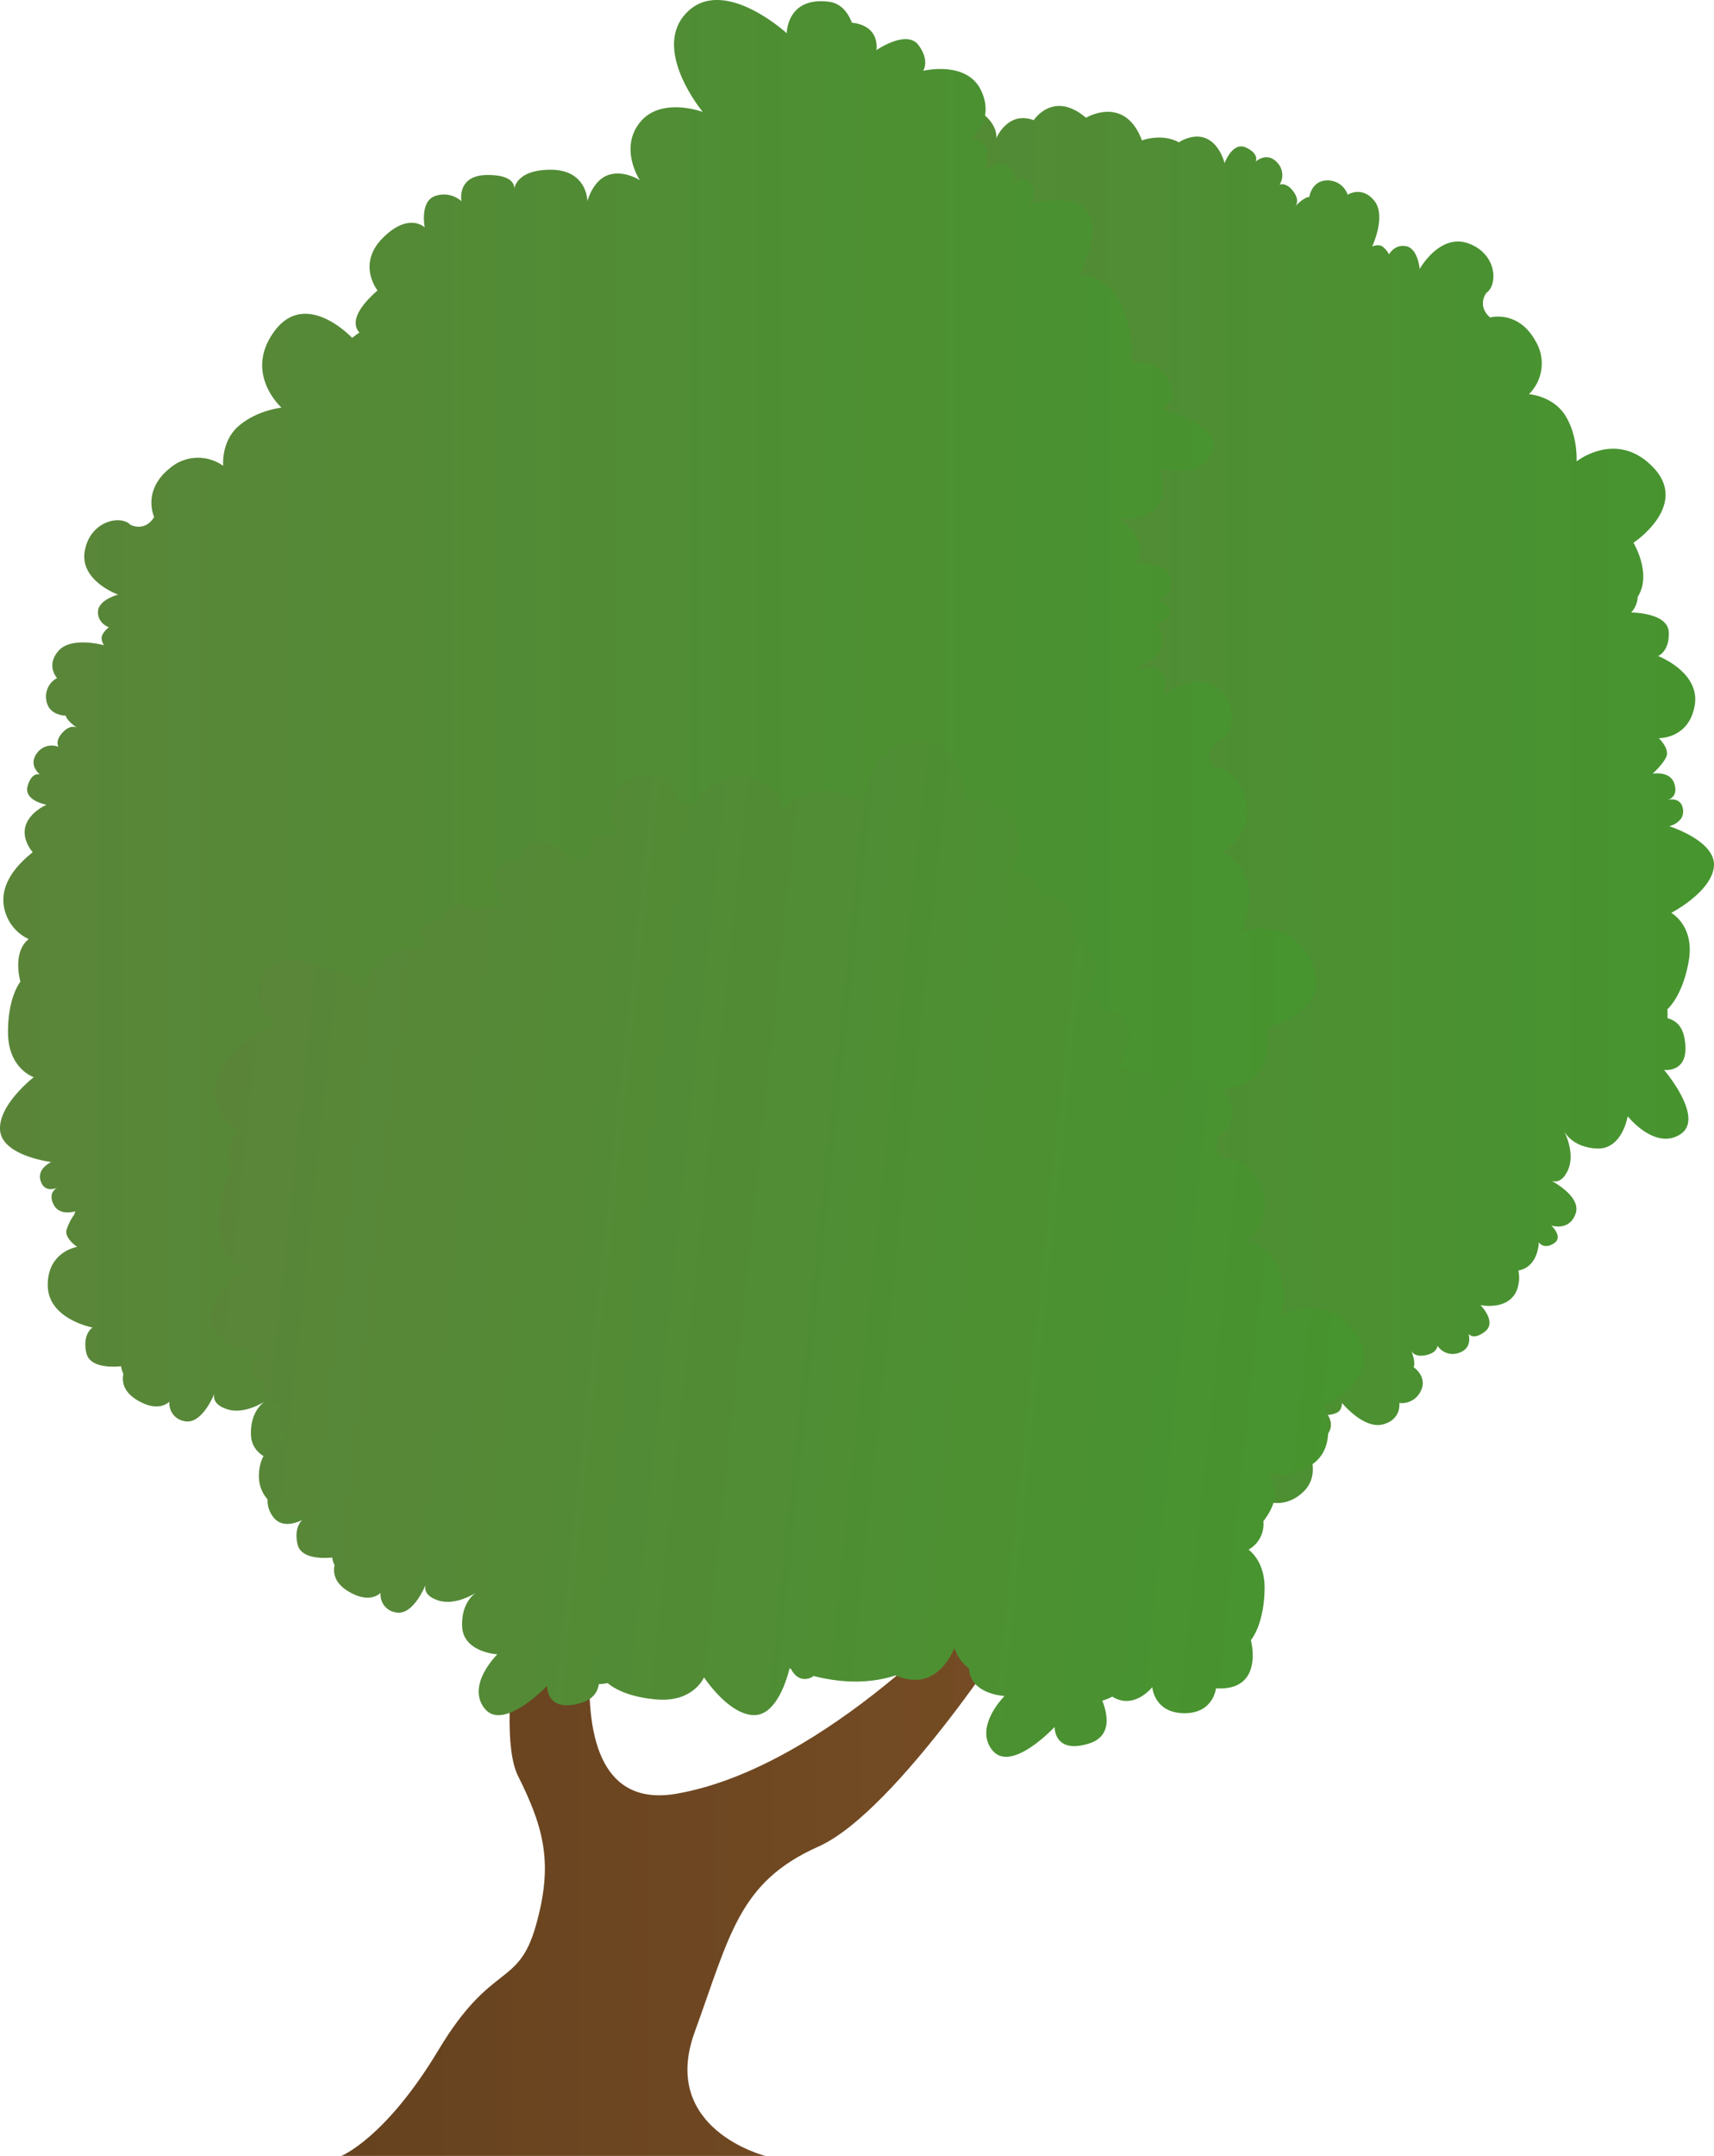 <svg xmlns="http://www.w3.org/2000/svg" xmlns:xlink="http://www.w3.org/1999/xlink" width="652.48" height="820.256" viewBox="0 0 652.48 820.256">
  <defs>
    <linearGradient id="a" x1="217.075" y1="317.189" x2="652.48" y2="317.189" gradientUnits="userSpaceOnUse">
      <stop offset="0" stop-color="#5a8539"/>
      <stop offset="1" stop-color="#46952f"/>
    </linearGradient>
    <linearGradient id="b" x1="0" y1="297.83" x2="500.973" y2="297.83" xlink:href="#a"/>
    <linearGradient id="c" x1="129.972" y1="699.238" x2="388.816" y2="699.238" gradientUnits="userSpaceOnUse">
      <stop offset="0" stop-color="#66421f"/>
      <stop offset="1" stop-color="#754c24"/>
    </linearGradient>
    <linearGradient id="d" x1="160.172" y1="443.812" x2="606.168" y2="443.812" gradientTransform="translate(-34.17 -11.469) rotate(6.066)" xlink:href="#a"/>
  </defs>
  <title>Tree_11</title>
  <g>
    <path d="M652.449,329.648c-.879,9.695-16.228,17.678-16.228,17.678s9,4.857,6.626,18.395-8.123,18.272-8.123,18.272a22.567,22.567,0,0,1,.047,3.406c3.01.775,5.526,2.847,6.4,7.3,2.725,13.852-7.709,12.368-7.709,12.368s15.786,18.406,6.143,24.543-19.99-6.918-19.99-6.918S617.6,437.5,607.782,436.975c-8.227-.437-11.471-5-12.3-6.47.914,1.841,4.07,8.973,1.345,14.8-2.114,4.53-4.7,4.484-6.178,3.96,3.092,1.729,11.081,6.818,9.165,12.431-2.306,6.755-8.944,4.682-9.282,4.571.251.239,4.705,4.449.955,6.83-3.855,2.458-5.7-.436-5.7-.436s-.07,9.34-7.78,10.731a12.719,12.719,0,0,1,.094,4.985c-1.817,10.9-14.534,8.175-14.534,8.175s6.358,6.358,1.817,9.992c-4.373,3.5-6.219,1.106-6.353.92.081.256,1.677,5.485-3.639,7.255A6.9,6.9,0,0,1,547.213,512s0,2.725-4.542,3.633c-3.977.792-5.164-1.2-5.4-1.7.268.705,1.683,4.588.861,6.236,0,0,5.445,3.634,2.72,9.084a7.958,7.958,0,0,1-8.17,4.542s.909,6.358-6.358,8.175-15.442-8.175-15.442-8.175,0,2.725-1.817,3.633a9.046,9.046,0,0,1-3.633.909s2.725,3.633,0,7.266c-2.667,3.564-9.713,1.008-9.981.914.251.356,8.956,12.822.9,20.881-8.175,8.175-19.076,3.634-19.984-1.816,0,0-2.725-5.451-9.084-2.726,0,0-1.816,10.9-15.436,11.809a16.466,16.466,0,0,1-17.259-10.9s-4.542,8.175-13.619,9.083-17.259-3.633-17.259-3.633,4.541,19.076-14.528,25.428-22.709-19.07-22.709-19.07-17.253,1.817-20.887-10.9c-3.546-12.4,2.423-16.164,2.714-16.339-.425.134-10.965,3.424-14.522-6.364,0,0-13.626,1.817-13.626-14.534,0,0-16.345-5.45-7.261-21.8,0,0-14.411-7.866-6.51-22.482-9.637-4.14-5.665-12.3-5.665-12.3s-13.195,4.547-15.932-2.382.874-9.963.874-9.963-17.271-.529-19.3-13.3,8.9-16.147,8.9-16.147-5.3-2.434-5.007-5.753c.285-3.266,2.766-7.68,2.841-7.814-.221.123-6.055,3.325-9.153-1.007-2.818-3.93-.146-6.132.46-6.562-.716.46-4.519,2.643-6.65-1.456-2.352-4.536,2.853-7.82,2.853-7.82s-18.743.524-21.061-8.932,9.6-21.987,9.6-21.987-10.091-1.672-12.245-15.245,1.746-19.919,1.746-19.919a22.918,22.918,0,0,1-1.152-3.209c-3.1.251-6.149-.9-8.426-4.827-7.075-12.216,3.278-14.2,3.278-14.2s-20.915-12.28-13.788-21.218,21.154.046,21.154.046-2.259-12.763,7.2-15.459c7.919-2.26,12.467,1,13.736,2.119-1.462-1.444-6.766-7.162-6.085-13.561.53-4.967,2.993-5.765,4.559-5.753-3.488-.629-12.7-2.847-12.711-8.781-.012-7.319,7.308-7.331,7.308-7.331s-5.986-2.579-3.139-6.155,5.532-1.438,5.532-1.438-3.68-10.976,6.58-13.759,11.081,4.443,11.081,4.443,1.013-5.6,5.089-6.673a3.931,3.931,0,0,1-1.439-1.5s-6.306,1.782-8.681-3.825a7.97,7.97,0,0,1,1.857-9.165s-5.427-3.436-2.09-10.144,16.24-6.434,16.24-6.434-2.073-1.77-1.584-3.744a9.024,9.024,0,0,1,1.671-3.348s-4.536-.291-5.526-4.722,5.794-8.187,5.794-8.187-15.57-1.345-16.479-12.869,9.62-16.868,14.353-14.021c0,0,5.916,1.467,7.972-5.136,0,0-7.11-8.46,1.042-19.407a16.472,16.472,0,0,1,19.489-6.056c-.105-.3-3.173-8.886,1.939-16.251,5.206-7.5,13.969-10.767,13.969-10.767s-17.457-8.932-9.9-27.565,29.243-4.886,29.243-4.886,9.823-14.306,21.853-8.809,10.667,12.682,10.667,12.682,4.309-10.644,14.266-6.924c0,0,7.465-11.54,19.9-.926,0,0,14.756-8.9,21.3,8.624,0,0,7.511-2.87,14.073.722a13.05,13.05,0,0,1,3.779-1.712c10.627-3.016,13.6,9.643,13.6,9.643s3.033-8.461,8.256-5.91,3.541,5.363,3.541,5.363,4.151-3.972,8.122.18a6.9,6.9,0,0,1,1.025,8.554s2.463-1.165,5.229,2.55c2.556,3.442.967,5.4.716,5.666.344-.355,3.413-3.54,5.328-3.5,0,0,.955-6.481,7.046-6.341a7.965,7.965,0,0,1,7.6,5.45s5.362-3.54,10.108,2.254-.792,17.451-.792,17.451,2.463-1.165,4.059.093a9.087,9.087,0,0,1,2.375,2.894s2.12-4.018,6.569-3.1,5.089,8.641,5.089,8.641,7.616-13.643,18.5-9.741,11.43,15.687,6.894,18.837c0,0-3.762,4.792,1.415,9.374,0,0,10.632-3.01,17.27,8.915a16.469,16.469,0,0,1-2.48,20.264s9.334.611,14.033,8.431,4.088,17.154,4.088,17.154,15.308-12.251,29.2,2.277-7.541,28.677-7.541,28.677,7.186,11.832,1.625,20.572a9.46,9.46,0,0,1-2.486,5.957c.128,0,13.957.017,14.3,7.424.337,7.447-4.065,9.136-4.065,9.136s16.165,6.114,13.934,18.854-13.66,12.38-13.66,12.38,4.222,4.023,2.865,7.069-5.235,6.469-5.235,6.469,6.79-1.276,8.338,3.924c1.351,4.513-1.688,5.783-2.509,6.033.949-.216,5.089-.909,5.753,3.557.757,5.06-5.235,6.47-5.235,6.47S653.323,319.953,652.449,329.648Z" fill="url(#a)"/>
    <path d="M482.268,390.871s3.2,17.055-9.176,21.7c-11.99,4.507-16.246-1.019-16.508-1.374.192.46,4.274,10.65-5.171,14.982,0,0,2.842,13.137-12.874,14.7,2.882,13.1-15.075,20.9-15.075,20.9s6.317,16.164-4.985,23.029c-10.941,6.656-16.152,2.015-16.467,1.724a15.845,15.845,0,0,1,2.032,5.176,7.79,7.79,0,0,1,.9,3.127c.25,3.878-1.823,7.838-4.4,11.2a11.138,11.138,0,0,1-5.613,10.789c2.76,2.283,6.23,6.813,6.073,15.134-.256,13.736-5.212,19.3-5.212,19.3s5.293,19.507-13.281,18.348c0,0-.99,9.683-12.31,9.468s-11.937-9.928-11.937-9.928-6.894,8.828-15.215,3.622a22.469,22.469,0,0,1-3.814,1.537c2.155,5.5,3.57,13.556-5.007,16.275-13.457,4.256-13.148-6.277-13.148-6.277s-16.52,17.754-23.7,8.862,4.629-20.642,4.629-20.642-12.944-.564-13.526-10.382a.215.215,0,0,0-.006-.064,16.079,16.079,0,0,1-5.532-7.767c-2.16,4.862-7.04,12.676-15.978,12.024a16.891,16.891,0,0,1-6.387-1.654c-8.036,2.62-18.377,3.511-31.28.227a4.981,4.981,0,0,1-2.015.973c-3.7.943-5.759-2.073-6.562-3.651-.181-.07-.373-.146-.559-.216-.8,3.343-4.74,17.684-13.341,17.777-9.735.1-19.215-14.365-19.215-14.365s-3.93,9.439-17.637,8.443-18.994-6.247-18.994-6.247a23.091,23.091,0,0,1-3.389.39c-.466,3.074-2.277,5.782-6.621,7.1-13.509,4.1-13.078-6.435-13.078-6.435s-16.723,17.562-23.8,8.589,4.873-20.59,4.873-20.59-12.938-.716-13.41-10.539c-.39-8.228,3.82-11.913,5.2-12.892-1.741,1.1-8.519,4.956-14.592,2.83-4.716-1.648-4.932-4.227-4.559-5.753-1.409,3.255-5.672,11.716-11.448,10.371a6.792,6.792,0,0,1-5.636-7.378c-2.056,1.759-5.6,2.987-11.314-.046-6.353-3.366-6.842-7.651-6.225-10.528a9.7,9.7,0,0,1-.891-2.906c-3.947.367-11.96.408-13.206-5.036-1.659-7.261,2.364-9.713,2.364-9.713s-16.991-3.132-17.066-16.065S29.4,474.411,29.4,474.411s-4.868-3.209-4.082-6.446a20.365,20.365,0,0,1,2.941-5.84,10.537,10.537,0,0,1,.425-1.258c-1.683.472-6.283,1.345-8.274-2.574-2.114-4.169.594-5.962,1.374-6.382-.926.4-4.827,1.771-6.277-2.48-1.642-4.839,4-7.3,4-7.3S.9,439.817.04,430.122s12.81-20.286,12.81-20.286-9.718-3.174-9.8-16.916,4.734-19.43,4.734-19.43-3.307-11.1,3.15-16.188a16.6,16.6,0,0,1-8.542-9.147c-3.866-9.9,2.941-18.272,10.062-23.9a13.718,13.718,0,0,1-1.957-3.04c-4.506-9.468,6.05-14.493,7.133-14.982v-.064c-.972-.192-8.647-1.9-7.109-7.127,1.578-5.369,4.466-4.466,4.681-4.391-.244-.192-4.5-3.557-1.17-8.035a6.9,6.9,0,0,1,8.251-2.451c-.088-.134-1.45-2.33,1.653-5.573,2.79-2.917,4.9-1.985,5.387-1.706-.658-.454-4-2.807-4.269-4.617,0,0-6.544.145-7.429-5.887a7.959,7.959,0,0,1,4.1-8.4s-4.385-4.693.53-10.341,17.34-2.137,17.34-2.137-1.56-2.236-.594-4.018a9.1,9.1,0,0,1,2.463-2.83s-4.314-1.415-4.163-5.956,7.669-6.464,7.669-6.464-14.726-5.223-12.706-16.606,13.556-13.9,17.422-9.952c0,0,5.357,2.912,9.008-2.963,0,0-4.752-9.975,5.9-18.523a16.455,16.455,0,0,1,20.386-.943s-.961-9.305,5.968-15.25,16.229-6.9,16.229-6.9-14.645-13.037-2.65-29.172,29.534,2.637,29.534,2.637a26.93,26.93,0,0,1,2.766-2.014c-2.149-2.376-3.191-7.221,6.888-16.036,0,0-7.989-9.987,2-19.973s15.978-3.994,15.978-3.994-2-9.986,3.994-11.984a10.035,10.035,0,0,1,9.987,2s-2-9.986,9.986-9.986c9.1,0,10.137,3.452,10.108,5.112.472-2.073,2.748-7.11,13.858-7.11,13.987,0,13.987,11.984,13.987,11.984s2-7.989,7.989-9.986,11.983,2,11.983,2-7.989-11.984,0-21.976S267.546,42.6,267.546,42.6s-19.972-23.967-5.992-37.947S299.5,12.644,299.5,12.644,299.5-1.337,315.485.66c4.42.553,7.162,3.709,8.81,7.989,11.034,1.159,9.328,10.417,9.328,10.417s11.5-7.907,15.984-1.956,1.817,9.834,1.817,9.834,16.787-4.1,22.15,7.669-4.263,17.934-4.263,17.934,5.753.932,6.359,4.21c.594,3.2-.606,8.077-.652,8.286.221-.215,4.972-4.8,9.089-1.473,3.639,2.935,1.9,5.683,1.357,6.382.7-.751,3.692-3.581,6.748-.3,3.483,3.744-.663,8.3-.663,8.3s17.922-5.5,22.68,2.987-3.383,23.751-3.383,23.751,10.166-1.077,15.867,11.424,3.633,19.664,3.633,19.664a22.945,22.945,0,0,1,1.962,2.783c2.918-1.065,6.167-.774,9.41,2.405,10.079,9.887.629,14.557.629,14.557s23.431,6.254,18.953,16.776-20.4,5.595-20.4,5.595,5.578,11.7-2.818,16.817c-7.028,4.291-12.28,2.364-13.806,1.624,1.8,1,8.431,5.1,9.485,11.448.816,4.932-1.351,6.353-2.859,6.76,3.529-.326,13-.64,14.592,5.072,1.968,7.051-5.083,9.02-5.083,9.02s6.452.885,4.664,5.089-4.949,2.864-4.949,2.864,6.475,9.591-2.667,15.018a16.545,16.545,0,0,1-4.018,1.77,8.866,8.866,0,0,1,.478,2.009s3.4-3.011,7.243-.589,1.712,9.888,1.712,9.888,11.937-10.08,20.747-2.6,5.165,18.72-.192,20.065c0,0-5.212,3.156-1.986,9.27,0,0,11.011.932,13.02,14.435a16.462,16.462,0,0,1-9.468,18.08s8.513,3.866,10.155,12.845c1.607,8.821-2.1,17.189-2.224,17.486.454-.14,18.737-5.835,26.517,12.437C507.318,385.193,482.268,390.871,482.268,390.871Z" fill="url(#b)"/>
    <path d="M291.329,820.256s-40.339-10.085-26.892-47.063S281.245,716.046,311.5,702.6s77.317-87.4,77.317-87.4l-16.808-6.723s-57.148,63.87-114.295,73.955-23.531-104.209-23.531-104.209H203.928s-16.808,77.316-6.724,97.486,13.447,33.616,6.724,57.147S187.12,746.3,166.95,779.917s-36.978,40.339-36.978,40.339Z" fill="url(#c)"/>
    <path d="M516.231,507.593c-11.18-16.709-28.37-7.281-28.37-7.281s2.216-9.084-1.065-17.6-12.364-10.733-12.364-10.733a16.464,16.464,0,0,0,5.942-19.526c-4.482-12.9-15.473-11.763-15.473-11.763-4.31-5.41.223-9.48.223-9.48,5.015-2.318,6.509-14.03-3.537-19.749s-19.9,6.406-19.9,6.406.7-7.728-3.52-9.394-7.007,1.923-7.007,1.923a9.055,9.055,0,0,0-1.837-3.262c-1.357-1.512-3.984-.79-3.984-.79s7.47-10.527,3.8-17.053-9.565-3.967-9.565-3.967a7.972,7.972,0,0,0-6.244-6.6c10.472-15.154-5.063-22.237-5.063-22.237,1.728-16.256-12.011-15.889-12.011-15.889-2.557-10.319-13.778-7.858-13.778-7.858s6.7-2.94,4.436-15.968-19.62-13.045-19.62-13.045-.926-25.672-20.563-21.365-17.138,23.752-17.138,23.752-7.648-5.379-16.775-5.436-14.507,7.592-14.507,7.592A16.463,16.463,0,0,0,282.294,295.6c-13.643-.536-16.6,10.109-16.6,10.109-6.61,2.038-8.743-3.669-8.743-3.669-.328-5.515-10.685-11.182-19.677-3.917s-1.3,20.868-1.3,20.868-6.938-3.477-10.031-.153-.768,7.225-.768,7.225a9.04,9.04,0,0,0-3.708.52c-1.9.711-2.19,3.42-2.19,3.42s-7.073-10.8-14.49-9.759S197.6,327.7,197.6,327.7a7.965,7.965,0,0,0-8.608,3.652c-3.285,5.131,1.75,9.319,1.75,9.319-1.033,1.614.088,5.89.218,6.37-.1-.356-.945-2.726-5.213-2.334-4.612.423-4.9,3.133-4.9,3.133A6.9,6.9,0,0,0,173,344.27c-5.611,1.23-4.381,6.841-4.381,6.841s-1.518-2.9-6.418.231.751,10.127.751,10.127-7.74-2.533-12.434,1.689c-12.1,4.055-10.98,12.85-10.98,12.85s-30.52-19.926-38.766-6.094,4.559,19.447,4.559,19.447-29.747,13.127-22.557,31.546a16.626,16.626,0,0,0,8.547,9.152c-6.462,5.09-3.155,16.188-3.155,16.188s-4.817,5.688-4.734,19.43,9.8,16.917,9.8,16.917-13.679,10.59-12.812,20.285S99.9,514.888,99.9,514.888s-5.644,2.459-4,7.3c1.487,4.374,5.577,2.793,6.353,2.447-.665.33-3.64,2.1-1.449,6.416,1.986,3.914,6.591,3.046,8.275,2.573a10.029,10.029,0,0,0-.428,1.258,20.222,20.222,0,0,0-2.939,5.84c-.789,3.238,4.08,6.442,4.08,6.442s-11.306,1.685-11.229,14.618,17.072,16.065,17.072,16.065-4.027,2.449-2.367,9.715c1.244,5.443,9.261,5.4,13.2,5.037a9.85,9.85,0,0,0,.893,2.9c-.615,2.876-.127,7.159,6.223,10.529,5.714,3.033,9.261,1.8,11.316.042a6.8,6.8,0,0,0,5.634,7.382c5.778,1.342,10.041-7.116,11.449-10.371-.37,1.521-.157,4.1,4.562,5.751,6.074,2.123,12.849-1.735,14.589-2.83-1.377.98-5.588,4.665-5.2,12.893.467,9.823,13.407,10.538,13.407,10.538s-11.954,11.611-4.875,20.587,23.806-8.583,23.806-8.583-.43,10.531,13.078,6.429c4.342-1.319,6.154-4.029,6.619-7.1a23.032,23.032,0,0,0,3.387-.391s5.292,5.248,19,6.245S268,638.18,268,638.18s9.484,14.468,19.217,14.366c8.6-.091,12.542-14.435,13.343-17.773.186.07.373.142.559.211.8,1.582,2.859,4.593,6.562,3.651a5,5,0,0,0,2.013-.969c12.9,3.283,23.244,2.39,31.281-.232a16.827,16.827,0,0,0,6.387,1.657c8.937.65,13.82-7.163,15.977-12.025a16.059,16.059,0,0,0,5.534,7.766c0,.022,0,.044,0,.067.583,9.816,13.529,10.379,13.529,10.379s-11.816,11.751-4.632,20.643,23.7-8.862,23.7-8.862-.307,10.536,13.153,6.275c8.574-2.714,7.159-10.777,5-16.273a22.421,22.421,0,0,0,3.817-1.538c8.322,5.206,15.213-3.62,15.213-3.62s.625,9.714,11.94,9.927,12.306-9.47,12.306-9.47c18.573,1.159,13.282-18.345,13.282-18.345s4.956-5.566,5.215-19.3c.157-8.32-3.314-12.85-6.077-15.133a11.13,11.13,0,0,0,5.613-10.788c2.577-3.361,4.647-7.32,4.4-11.2a7.653,7.653,0,0,0-.905-3.127,15.64,15.64,0,0,0-2.046-5.2s5.186,5.169,16.486-1.7,4.98-23.029,4.98-23.029S527.41,524.3,516.231,507.593Z" fill="url(#d)"/>
  </g>
</svg>
